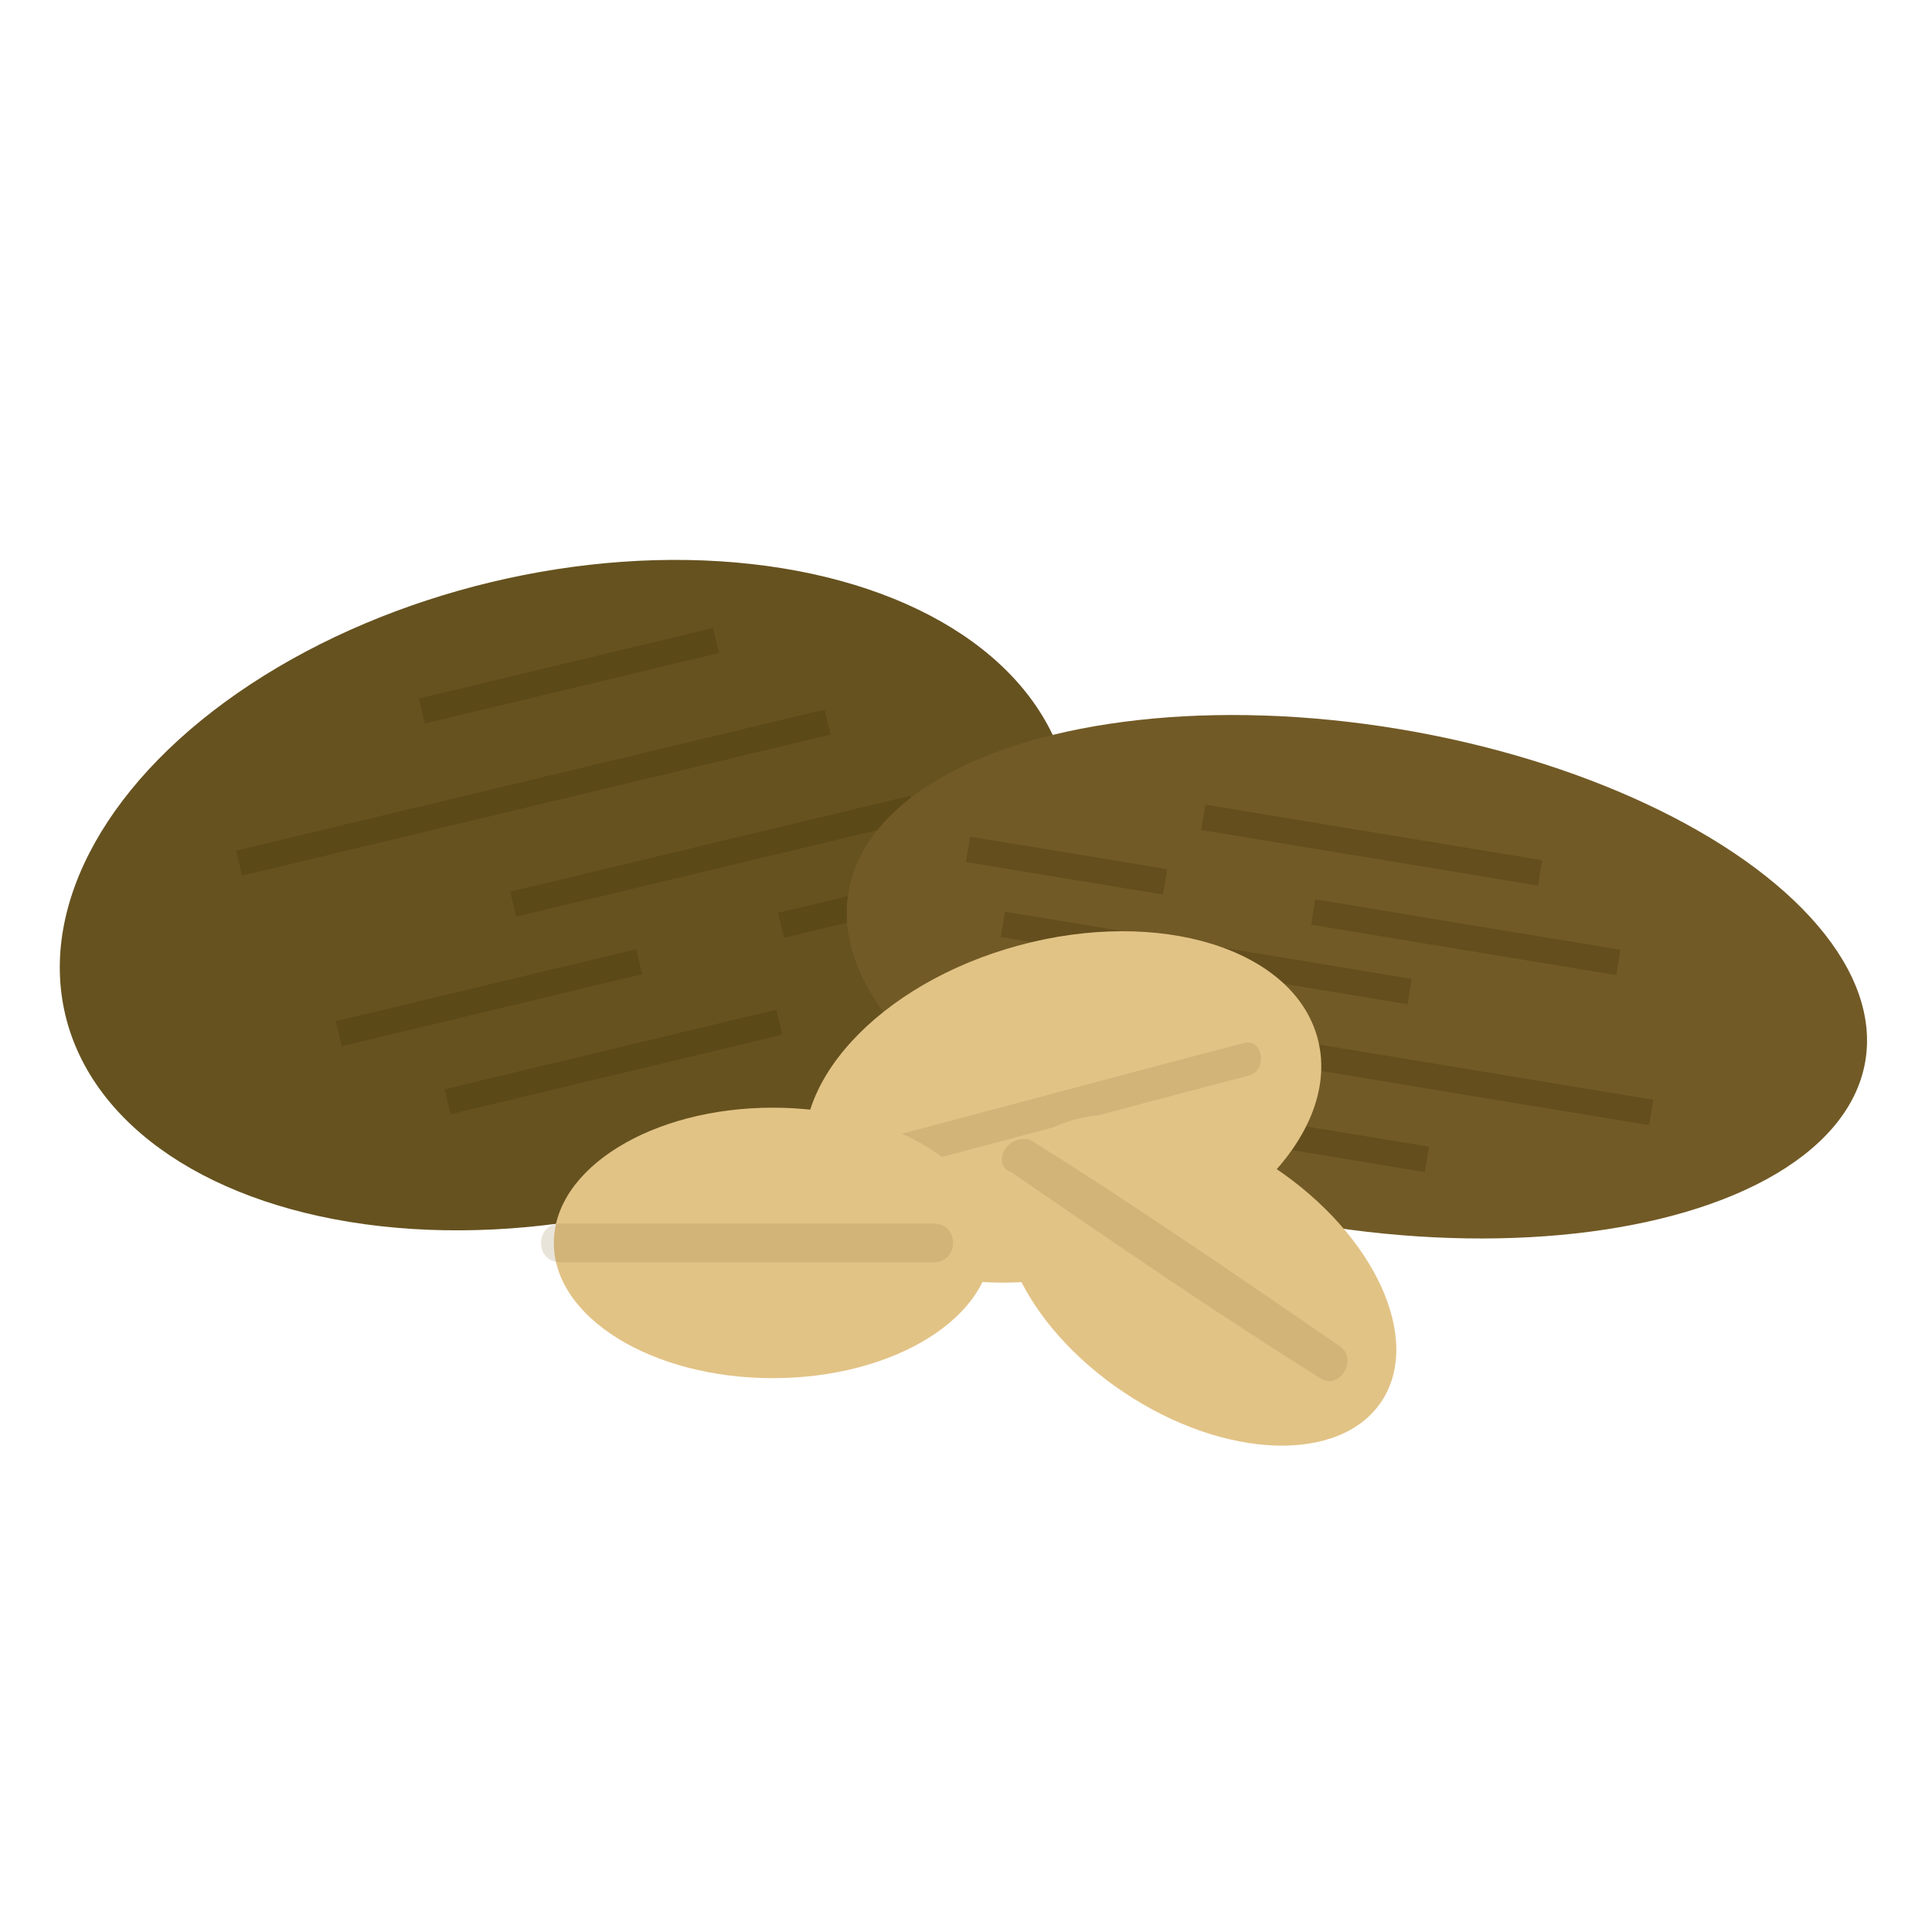 <?xml version="1.0" encoding="utf-8"?>
<!-- Generator: Adobe Illustrator 21.1.0, SVG Export Plug-In . SVG Version: 6.00 Build 0)  -->
<svg version="1.1" id="Layer_1" xmlns="http://www.w3.org/2000/svg" xmlns:xlink="http://www.w3.org/1999/xlink" x="0px" y="0px"
	 viewBox="0 0 30 30" style="enable-background:new 0 0 30 30;" xml:space="preserve">
<style type="text/css">
	.st0{fill:#F2ECD3;}
	.st1{fill:#C6C3B5;}
	.st2{fill:#D8D4C0;}
	.st3{fill:#C4C1B3;}
	.st4{fill:#B7B4A7;}
	.st5{clip-path:url(#XMLID_2_);fill:#FFE878;}
	.st6{clip-path:url(#XMLID_2_);fill:#FFCF7B;}
	.st7{fill:#EFD875;}
	.st8{fill:#6F7548;}
	.st9{fill:#FF7300;}
	.st10{fill:#E86605;}
	.st11{fill:#A00B44;}
	.st12{fill:#46492E;}
	.st13{fill:#870B3D;}
	.st14{fill:none;stroke:#4E5927;stroke-width:0.306;stroke-miterlimit:10;}
	.st15{fill:#4E5927;}
	.st16{fill:#C92020;}
	.st17{fill:#B72323;}
	.st18{fill:#EACC39;}
	.st19{fill:#CEB034;}
	.st20{fill:#CEB757;}
	.st21{fill:#B5A252;}
	.st22{fill:#EDDC96;}
	.st23{fill:#D6C88E;}
	.st24{fill:#66521F;}
	.st25{opacity:0.3;fill:#443207;}
	.st26{fill:#725A26;}
	.st27{fill:#E2C386;}
	.st28{opacity:0.2;}
	.st29{fill:#937A47;}
	.st30{fill:#AAA394;}
	.st31{opacity:0.5;fill:#969187;}
	.st32{fill:#C1BEB8;}
	.st33{fill:#9B9791;}
	.st34{fill:#AAA8A5;}
	.st35{fill:#A5A29D;}
	.st36{fill:#995E64;}
	.st37{fill:#934448;}
	.st38{fill:#EFE4E6;}
	.st39{fill:#704725;}
	.st40{fill:#845431;}
	.st41{fill:#F2AFBF;}
	.st42{fill:#F70835;}
	.st43{fill:#EFCAD4;}
	.st44{fill:#C6284E;}
</style>
<g id="XMLID_456_">
	<g id="XMLID_446_">
		
			<ellipse id="XMLID_442_" transform="matrix(0.972 -0.233 0.233 0.972 -3.001 2.439)" class="st24" cx="8.8" cy="13.9" rx="8" ry="5"/>
		
			<rect id="XMLID_59_" x="7.9" y="13.1" transform="matrix(0.972 -0.233 0.233 0.972 -2.809 2.953)" class="st25" width="6.4" height="0.4"/>
		
			<rect id="XMLID_58_" x="3.6" y="12.1" transform="matrix(0.972 -0.233 0.233 0.972 -2.652 2.286)" class="st25" width="9.4" height="0.4"/>
		
			<rect id="XMLID_57_" x="6.9" y="16.3" transform="matrix(0.972 -0.233 0.233 0.972 -3.601 2.677)" class="st25" width="5.3" height="0.4"/>
		
			<rect id="XMLID_56_" x="5.2" y="15.3" transform="matrix(0.972 -0.233 0.233 0.972 -3.405 2.197)" class="st25" width="4.8" height="0.4"/>
		
			<rect id="XMLID_54_" x="12.1" y="13.8" transform="matrix(0.972 -0.233 0.233 0.972 -2.895 3.579)" class="st25" width="3.1" height="0.4"/>
		
			<rect id="XMLID_53_" x="6.5" y="10.3" transform="matrix(0.972 -0.233 0.233 0.972 -2.214 2.349)" class="st25" width="4.7" height="0.4"/>
	</g>
	<g id="XMLID_461_">
		
			<ellipse id="XMLID_471_" transform="matrix(0.163 -0.987 0.987 0.163 2.628 33.515)" class="st26" cx="21.1" cy="15.2" rx="3.9" ry="8"/>
		
			<rect id="XMLID_52_" x="18.5" y="11.6" transform="matrix(0.163 -0.987 0.987 0.163 1.075 30.92)" class="st25" width="0.4" height="6.4"/>
		
			<rect id="XMLID_51_" x="20.7" y="11.8" transform="matrix(0.163 -0.987 0.987 0.163 1.309 34.447)" class="st25" width="0.4" height="9.4"/>
		
			<rect id="XMLID_50_" x="21.1" y="10.4" transform="matrix(0.163 -0.987 0.987 0.163 4.947 32.019)" class="st25" width="0.4" height="5.3"/>
		
			<rect id="XMLID_49_" x="22.5" y="12.1" transform="matrix(0.163 -0.987 0.987 0.163 4.749 34.595)" class="st25" width="0.4" height="4.8"/>
		
			<rect id="XMLID_47_" x="16.4" y="11.9" transform="matrix(0.163 -0.987 0.987 0.163 0.581 27.633)" class="st25" width="0.4" height="3.1"/>
		
			<rect id="XMLID_29_" x="19.6" y="15.2" transform="matrix(0.163 -0.987 0.987 0.163 -0.711 34.302)" class="st25" width="0.4" height="4.7"/>
	</g>
	<g id="XMLID_454_">
		
			<ellipse id="XMLID_453_" transform="matrix(0.965 -0.261 0.261 0.965 -3.91 4.897)" class="st27" cx="16.5" cy="17.2" rx="4.1" ry="2.6"/>
		<g id="XMLID_23_" class="st28">
			<line id="XMLID_45_" class="st27" x1="12.5" y1="18.2" x2="19.3" y2="16.4"/>
			<path id="XMLID_46_" class="st29" d="M12.6,18.5c2.3-0.6,4.5-1.2,6.8-1.8c0.3-0.1,0.2-0.6-0.1-0.5c-2.3,0.6-4.5,1.2-6.8,1.8
				C12.1,18,12.3,18.6,12.6,18.5L12.6,18.5z"/>
		</g>
	</g>
	<g id="XMLID_457_">
		<ellipse id="XMLID_473_" class="st27" cx="12" cy="19.3" rx="3.4" ry="2.1"/>
		<g id="XMLID_42_" class="st28">
			<path id="XMLID_44_" class="st29" d="M8.7,19.6c1.9,0,3.9,0,5.8,0c0.4,0,0.4-0.6,0-0.6c-1.9,0-3.9,0-5.8,0
				C8.3,19,8.3,19.6,8.7,19.6L8.7,19.6z"/>
		</g>
	</g>
	<g id="XMLID_459_">
		
			<ellipse id="XMLID_483_" transform="matrix(0.555 -0.832 0.832 0.555 -8.258 24.307)" class="st27" cx="18.6" cy="19.9" rx="2.1" ry="3.4"/>
		<g id="XMLID_189_" class="st28">
			<line id="XMLID_190_" class="st27" x1="15.8" y1="18" x2="20.6" y2="21.2"/>
			<path id="XMLID_191_" class="st29" d="M15.7,18.2c1.6,1.1,3.2,2.2,4.8,3.2c0.3,0.2,0.6-0.3,0.3-0.5c-1.6-1.1-3.2-2.2-4.8-3.2
				C15.6,17.6,15.4,18.1,15.7,18.2L15.7,18.2z"/>
		</g>
	</g>
</g>
</svg>
